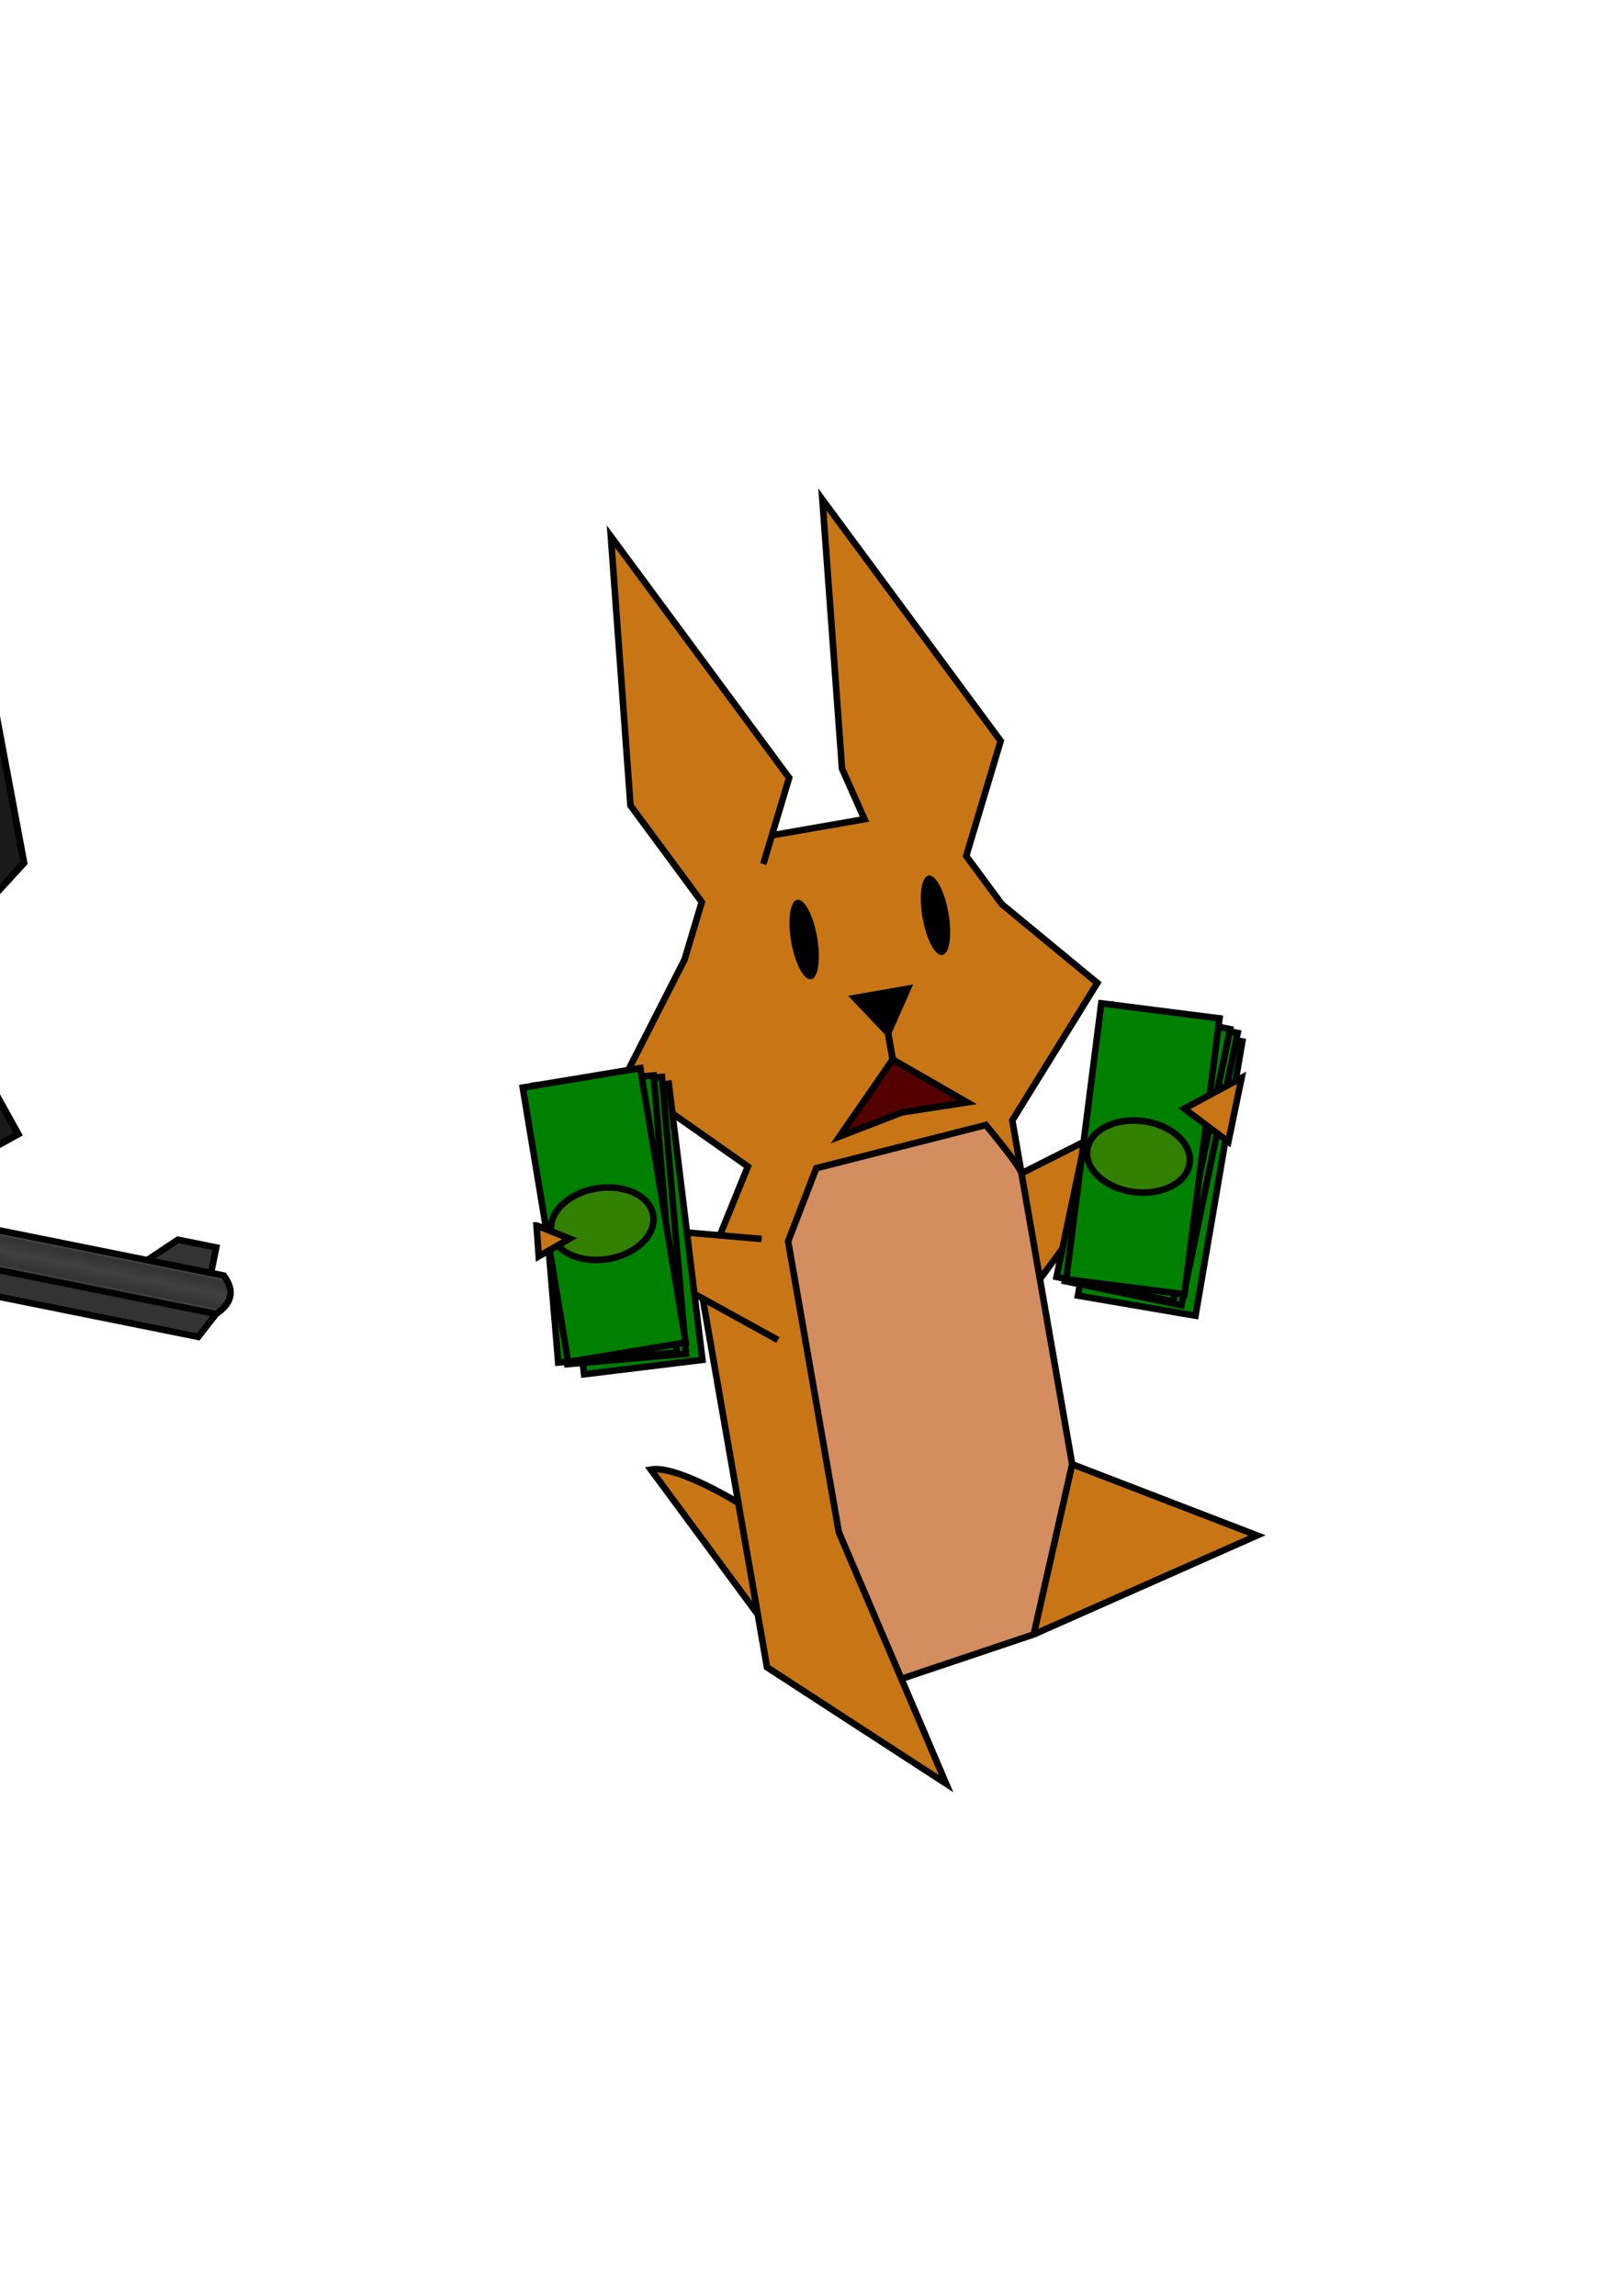 <?xml version="1.0" encoding="UTF-8" standalone="no"?>
<!-- Created with Inkscape (http://www.inkscape.org/) -->

<svg
   xmlns:dc="http://purl.org/dc/elements/1.1/"
   xmlns:cc="http://creativecommons.org/ns#"
   xmlns:rdf="http://www.w3.org/1999/02/22-rdf-syntax-ns#"
   xmlns:svg="http://www.w3.org/2000/svg"
   xmlns="http://www.w3.org/2000/svg"
   xmlns:xlink="http://www.w3.org/1999/xlink"
   xmlns:sodipodi="http://sodipodi.sourceforge.net/DTD/sodipodi-0.dtd"
   xmlns:inkscape="http://www.inkscape.org/namespaces/inkscape"
   width="744.094"
   height="1052.362"
   id="svg4771"
   version="1.1"
   inkscape:version="0.47 r22583"
   sodipodi:docname="chase.svg">
  <defs
     id="defs4773">
    <inkscape:perspective
       sodipodi:type="inkscape:persp3d"
       inkscape:vp_x="0 : 526.18109 : 1"
       inkscape:vp_y="0 : 1000 : 0"
       inkscape:vp_z="744.09448 : 526.18109 : 1"
       inkscape:persp3d-origin="372.04724 : 350.78739 : 1"
       id="perspective4779" />
    <inkscape:perspective
       id="perspective4765"
       inkscape:persp3d-origin="0.5 : 0.33333333 : 1"
       inkscape:vp_z="1 : 0.5 : 1"
       inkscape:vp_y="0 : 1000 : 0"
       inkscape:vp_x="0 : 0.5 : 1"
       sodipodi:type="inkscape:persp3d" />
    <inkscape:perspective
       id="perspective4800"
       inkscape:persp3d-origin="0.5 : 0.33333333 : 1"
       inkscape:vp_z="1 : 0.5 : 1"
       inkscape:vp_y="0 : 1000 : 0"
       inkscape:vp_x="0 : 0.5 : 1"
       sodipodi:type="inkscape:persp3d" />
    <linearGradient
       id="linearGradient7753">
      <stop
         style="stop-color:#666666;stop-opacity:1;"
         offset="0"
         id="stop7755" />
      <stop
         id="stop7761"
         offset="0.15"
         style="stop-color:#333333;stop-opacity:1;" />
      <stop
         style="stop-color:#404040;stop-opacity:1;"
         offset="0.5"
         id="stop7763" />
      <stop
         id="stop7765"
         offset="0.85"
         style="stop-color:#333333;stop-opacity:1;" />
      <stop
         style="stop-color:#666666;stop-opacity:1;"
         offset="1"
         id="stop7757" />
    </linearGradient>
    <linearGradient
       id="linearGradient7767">
      <stop
         style="stop-color:#303030;stop-opacity:1;"
         offset="0"
         id="stop7769" />
      <stop
         id="stop7775"
         offset="0.214"
         style="stop-color:#454545;stop-opacity:1;" />
      <stop
         style="stop-color:#303030;stop-opacity:1;"
         offset="0.49"
         id="stop7777" />
      <stop
         id="stop7779"
         offset="0.745"
         style="stop-color:#454545;stop-opacity:1;" />
      <stop
         style="stop-color:#303030;stop-opacity:1;"
         offset="1"
         id="stop7771" />
    </linearGradient>
    <linearGradient
       id="linearGradient7781">
      <stop
         style="stop-color:#333333;stop-opacity:1;"
         offset="0"
         id="stop7783" />
      <stop
         style="stop-color:#666666;stop-opacity:0;"
         offset="1"
         id="stop7785" />
    </linearGradient>
    <linearGradient
       inkscape:collect="always"
       xlink:href="#linearGradient7753"
       id="linearGradient5275"
       gradientUnits="userSpaceOnUse"
       gradientTransform="translate(420,100)"
       x1="-230"
       y1="152.362"
       x2="-230"
       y2="182.362" />
    <linearGradient
       inkscape:collect="always"
       xlink:href="#linearGradient7767"
       id="linearGradient5277"
       gradientUnits="userSpaceOnUse"
       x1="-273.333"
       y1="152.362"
       x2="-273.333"
       y2="245.696" />
    <linearGradient
       inkscape:collect="always"
       xlink:href="#linearGradient7781"
       id="linearGradient5279"
       gradientUnits="userSpaceOnUse"
       x1="-246.667"
       y1="192.362"
       x2="-332.564"
       y2="192.746" />
    <inkscape:perspective
       id="perspective5293"
       inkscape:persp3d-origin="0.5 : 0.33333333 : 1"
       inkscape:vp_z="1 : 0.5 : 1"
       inkscape:vp_y="0 : 1000 : 0"
       inkscape:vp_x="0 : 0.5 : 1"
       sodipodi:type="inkscape:persp3d" />
    <inkscape:perspective
       id="perspective5321"
       inkscape:persp3d-origin="0.5 : 0.33333333 : 1"
       inkscape:vp_z="1 : 0.5 : 1"
       inkscape:vp_y="0 : 1000 : 0"
       inkscape:vp_x="0 : 0.5 : 1"
       sodipodi:type="inkscape:persp3d" />
    <inkscape:perspective
       id="perspective5321-8"
       inkscape:persp3d-origin="0.5 : 0.33333333 : 1"
       inkscape:vp_z="1 : 0.5 : 1"
       inkscape:vp_y="0 : 1000 : 0"
       inkscape:vp_x="0 : 0.5 : 1"
       sodipodi:type="inkscape:persp3d" />
    <inkscape:perspective
       id="perspective5441"
       inkscape:persp3d-origin="0.5 : 0.33333333 : 1"
       inkscape:vp_z="1 : 0.5 : 1"
       inkscape:vp_y="0 : 1000 : 0"
       inkscape:vp_x="0 : 0.5 : 1"
       sodipodi:type="inkscape:persp3d" />
    <inkscape:perspective
       id="perspective5698"
       inkscape:persp3d-origin="0.5 : 0.33333333 : 1"
       inkscape:vp_z="1 : 0.5 : 1"
       inkscape:vp_y="0 : 1000 : 0"
       inkscape:vp_x="0 : 0.5 : 1"
       sodipodi:type="inkscape:persp3d" />
    <inkscape:perspective
       id="perspective5892"
       inkscape:persp3d-origin="0.5 : 0.33333333 : 1"
       inkscape:vp_z="1 : 0.5 : 1"
       inkscape:vp_y="0 : 1000 : 0"
       inkscape:vp_x="0 : 0.5 : 1"
       sodipodi:type="inkscape:persp3d" />
    <inkscape:perspective
       id="perspective5922"
       inkscape:persp3d-origin="0.5 : 0.33333333 : 1"
       inkscape:vp_z="1 : 0.5 : 1"
       inkscape:vp_y="0 : 1000 : 0"
       inkscape:vp_x="0 : 0.5 : 1"
       sodipodi:type="inkscape:persp3d" />
  </defs>
  <sodipodi:namedview
     id="base"
     pagecolor="#ffffff"
     bordercolor="#666666"
     borderopacity="1.0"
     inkscape:pageopacity="0.0"
     inkscape:pageshadow="2"
     inkscape:zoom="0.49497475"
     inkscape:cx="265.17175"
     inkscape:cy="425.60173"
     inkscape:document-units="px"
     inkscape:current-layer="layer1"
     showgrid="false"
     inkscape:window-width="1440"
     inkscape:window-height="838"
     inkscape:window-x="-8"
     inkscape:window-y="-8"
     inkscape:window-maximized="1" />
  <g
     inkscape:label="Layer 1"
     inkscape:groupmode="layer"
     id="layer1">
    <g
       id="g5281"
       transform="matrix(0.99,-0.14,0.14,0.99,-41.477,42.312)" />
    <g
       id="g5942"
       inkscape:export-xdpi="90"
       inkscape:export-ydpi="90">
      <g
         transform="matrix(0.9,0.437,-0.437,0.9,-93.459,-11.484)"
         id="g5228">
        <g
           transform="matrix(-0.623,0.109,0.109,0.623,731.392,85.837)"
           style="display:inline"
           id="g5266-6-7-1">
          <path
             sodipodi:nodetypes="ccccc"
             id="path3204-6-8-3-8"
             d="m 1145,735 c -20,0 -90,50 -90,50 l -5,95 40,-30 55,-115 z"
             style="fill:#1a1a1a;fill-opacity:1;fill-rule:evenodd;stroke:none;display:inline" />
          <path
             inkscape:export-ydpi="90"
             inkscape:export-xdpi="90"
             inkscape:export-filename="C:\Users\Andrew\Desktop\rabbits.png"
             sodipodi:nodetypes="cccccccccccccccccccc"
             id="path3314-5-3-3-2"
             d="m 1020,520 90,-80 -70,-80 -20,-40 -20,-20 -120,0 20,-60 -20,-200 -100,200 40,80 -20,40 -70,70 90,90 0,40 -100,100 100,-20 0,140 L 716.972,914.654 860,920 1040,780"
             style="fill:#1a1a1a;fill-opacity:1;fill-rule:evenodd;stroke:none;display:inline" />
          <path
             inkscape:export-ydpi="90"
             inkscape:export-xdpi="90"
             inkscape:export-filename="C:\Users\Andrew\Desktop\rabbits.png"
             sodipodi:nodetypes="ccccc"
             id="path3316-1-4-5-1"
             d="m 980,320 -40,-80 100,-200 20,200 -40,80"
             style="fill:#1a1a1a;fill-opacity:1;fill-rule:evenodd;stroke:none;display:inline" />
          <path
             inkscape:export-ydpi="90"
             inkscape:export-xdpi="90"
             inkscape:export-filename="C:\Users\Andrew\Desktop\rabbits.png"
             sodipodi:nodetypes="csccccccc"
             id="path3318-0-8-9-1"
             d="m 842.232,519.977 c 0,0 -19.755,34.301 -19.755,39.755 0,60.989 0,218.65 0,218.65 L 860,890 l 100,10 40,-120 0,-220 -35,-35 -122.768,-5.023 z"
             style="fill:#f9f9f9;fill-opacity:1;fill-rule:evenodd;stroke:none;display:inline" />
          <path
             inkscape:export-ydpi="90"
             inkscape:export-xdpi="90"
             inkscape:export-filename="C:\Users\Andrew\Desktop\rabbits.png"
             sodipodi:nodetypes="cccccccc"
             id="path3320-9-4-9-9"
             d="m 1000,560 0,80 0,140 L 944.716,972.783 1060,915 l 30,-45 0,-275 -70,-75"
             style="fill:#1a1a1a;fill-opacity:1;fill-rule:evenodd;stroke:none;display:inline" />
          <g
             transform="translate(-4.1e-5,2)"
             style="stroke:#ffffff;stroke-width:2.5;stroke-linejoin:round;stroke-miterlimit:4;stroke-opacity:1;stroke-dasharray:none;display:inline"
             id="g3307-9-8-7">
            <path
               style="fill:none;stroke:#ffffff;stroke-width:2.5;stroke-linecap:butt;stroke-linejoin:round;stroke-miterlimit:4;stroke-opacity:1;stroke-dasharray:none"
               d="m 855,350 c 0,0 8,-20 -2,-30"
               id="path3295-9-1-6"
               sodipodi:nodetypes="cs" />
            <path
               style="fill:none;stroke:#ffffff;stroke-width:2.5;stroke-linecap:butt;stroke-linejoin:round;stroke-miterlimit:4;stroke-opacity:1;stroke-dasharray:none"
               d="m 855,350 c 0,0 0,-17 -10,-27"
               id="path3301-2-8-2"
               sodipodi:nodetypes="cs" />
            <path
               style="fill:none;stroke:#ffffff;stroke-width:2.5;stroke-linecap:butt;stroke-linejoin:round;stroke-miterlimit:4;stroke-opacity:1;stroke-dasharray:none"
               d="m 840,328 c 0,0 10,7 15,22"
               id="path3303-5-2-9"
               sodipodi:nodetypes="cs" />
            <path
               style="fill:none;stroke:#ffffff;stroke-width:2.5;stroke-linecap:butt;stroke-linejoin:round;stroke-miterlimit:4;stroke-opacity:1;stroke-dasharray:none"
               d="m 837,336 c 0,0 8,-1 18,14"
               id="path3305-5-6-5"
               sodipodi:nodetypes="cs" />
          </g>
          <path
             sodipodi:nodetypes="cscc"
             inkscape:export-ydpi="90"
             inkscape:export-xdpi="90"
             inkscape:export-filename="C:\Users\Andrew\Desktop\rabbits.png"
             id="path3341-3-6-2"
             d="m 900,460 0,-20 0,20 0,0 z"
             style="fill:#f5f5f5;fill-opacity:1;fill-rule:evenodd;stroke:none;display:inline" />
          <path
             inkscape:export-ydpi="90"
             inkscape:export-xdpi="90"
             inkscape:export-filename="C:\Users\Andrew\Desktop\rabbits.png"
             sodipodi:nodetypes="cccc"
             id="path3339-9-3-0-0"
             d="m 880,415 20,25 20,-25 -40,0 z"
             style="fill:#ffaaaa;fill-opacity:1;fill-rule:evenodd;stroke:none;display:inline" />
          <g
             transform="matrix(-1,0,0,1,1802,2)"
             style="stroke:#ffffff;stroke-width:2.5;stroke-linejoin:round;stroke-miterlimit:4;stroke-opacity:1;stroke-dasharray:none;display:inline"
             id="g3313-3-3-0">
            <path
               style="fill:none;stroke:#ffffff;stroke-width:2.5;stroke-linecap:butt;stroke-linejoin:round;stroke-miterlimit:4;stroke-opacity:1;stroke-dasharray:none"
               d="m 855,350 c 0,0 8,-20 -2,-30"
               id="path3315-7-8-3"
               sodipodi:nodetypes="cs" />
            <path
               style="fill:none;stroke:#ffffff;stroke-width:2.5;stroke-linecap:butt;stroke-linejoin:round;stroke-miterlimit:4;stroke-opacity:1;stroke-dasharray:none"
               d="m 855,350 c 0,0 0,-17 -10,-27"
               id="path3317-4-0-9"
               sodipodi:nodetypes="cs" />
            <path
               style="fill:none;stroke:#ffffff;stroke-width:2.5;stroke-linecap:butt;stroke-linejoin:round;stroke-miterlimit:4;stroke-opacity:1;stroke-dasharray:none"
               d="m 840,328 c 0,0 10,7 15,22"
               id="path3319-3-1-1"
               sodipodi:nodetypes="cs" />
            <path
               style="fill:none;stroke:#ffffff;stroke-width:2.5;stroke-linecap:butt;stroke-linejoin:round;stroke-miterlimit:4;stroke-opacity:1;stroke-dasharray:none"
               d="m 837,336 c 0,0 8,-1 18,14"
               id="path3321-8-2-8"
               sodipodi:nodetypes="cs" />
          </g>
          <path
             sodipodi:nodetypes="cccccccccccccccccscccccccccccccccccccc"
             d="m 980,320 -40,-80 100,-200 20,200 -40,80 20,40 70,80 -90,80 70,75 0,275 -30,45 L 944.716,972.783 1000,780 l 0,-140 0,-80 -35,-35 -122.768,-5.023 c 0,0 -22.255,35.373 -22.255,40.826 0,60.989 0,219.722 0,219.722 L 860,890 964.357,904.702 1000,780 M 969.737,299.474 880,300 900,240 880,40 780,240 l 40,80 -20,40 -70,70 90,90 0,40 -100,100 100,-20 0,140 L 716.972,914.654 860,920 894.638,893.355"
             style="fill:none;stroke:#000000;stroke-width:5;stroke-linecap:butt;stroke-linejoin:miter;stroke-miterlimit:4;stroke-opacity:1;stroke-dasharray:none;display:inline"
             id="path5430-0-5-1" />
          <path
             sodipodi:nodetypes="cccc"
             id="path5428-8-0-9"
             d="m 1145,735 c -20,0 -55,24.746 -55,24.746 L 1090,850 1145,735 z"
             style="fill:none;stroke:#000000;stroke-width:5;stroke-linecap:butt;stroke-linejoin:miter;stroke-miterlimit:4;stroke-opacity:1;stroke-dasharray:none;display:inline" />
          <path
             sodipodi:nodetypes="csccccc"
             inkscape:export-ydpi="90"
             inkscape:export-xdpi="90"
             inkscape:export-filename="C:\Users\Andrew\Desktop\rabbits.png"
             id="path5440-8-9-5"
             d="m 900,460 0,-20 0,20 -42.502,29.369 L 900,500 946.793,490.035 900,460 z"
             style="fill:#ffd5d5;fill-opacity:1;fill-rule:evenodd;stroke:#000000;stroke-width:5;stroke-linecap:butt;stroke-linejoin:miter;stroke-miterlimit:4;stroke-opacity:1;stroke-dasharray:none;display:inline" />
          <g
             transform="matrix(1.201,0.075,-0.073,1.229,-153.467,-142.935)"
             id="g3348-0-4-3"
             style="display:inline">
            <path
               sodipodi:nodetypes="cssssc"
               style="fill:#ffaaaa;fill-rule:evenodd;stroke:#000000;stroke-width:4.107;stroke-linecap:butt;stroke-linejoin:round;stroke-miterlimit:4;stroke-opacity:1;stroke-dasharray:none;display:inline"
               d="m 849.15,287.466 c 0,0 -8.899,21.573 -3.812,27.648 5.088,6.075 101.353,-34.754 109.518,-31.793 8.164,2.961 16.793,29.915 6.31,30.451 -3.286,0.168 -40.853,-8.782 -57.752,-15.186 -37.015,-14.026 -65.164,-29.991 -54.264,-11.121 z"
               id="path3282-6-7-2" />
            <path
               sodipodi:type="arc"
               style="fill:#ffaaaa;fill-opacity:1;stroke:#000000;stroke-width:7.56;stroke-linejoin:round;stroke-miterlimit:4;stroke-opacity:1;stroke-dasharray:none;display:inline"
               id="path3284-8-8-5"
               sodipodi:cx="553.99316"
               sodipodi:cy="234.06189"
               sodipodi:rx="32.67318"
               sodipodi:ry="28.672729"
               d="m 586.666,234.062 c 0,15.836 -14.628,28.673 -32.673,28.673 -18.045,0 -32.673,-12.837 -32.673,-28.673 0,-15.836 14.628,-28.673 32.673,-28.673 18.045,0 32.673,12.837 32.673,28.673 z"
               transform="matrix(0.699,-0.036,0.06,0.419,501.016,220.394)" />
          </g>
          <path
             inkscape:export-ydpi="90"
             inkscape:export-xdpi="90"
             inkscape:export-filename="C:\Users\Andrew\Desktop\rabbits.png"
             sodipodi:nodetypes="ccccc"
             id="path3352-1-3-2"
             d="m 980.678,318.777 -40,-80 100,-200 20,200 -64.042,113.941"
             style="fill:#1a1a1a;fill-opacity:1;fill-rule:evenodd;stroke:none;display:inline" />
          <path
             sodipodi:nodetypes="ccccc"
             id="path3356-9-5-5"
             d="m 1020.536,321.073 40.141,-82.296 -20,-200 L 940,240 l 40,80"
             style="fill:none;stroke:#000000;stroke-width:5;stroke-linecap:butt;stroke-linejoin:miter;stroke-miterlimit:4;stroke-opacity:1;stroke-dasharray:none;display:inline" />
          <path
             transform="matrix(-1,0,0,1,1708.83,1.616)"
             sodipodi:end="5.8855759"
             sodipodi:start="0.570928"
             d="m 867.621,376.212 c -4.477,13.941 -13.757,17.983 -20.727,9.03 -6.97,-8.954 -8.992,-27.514 -4.515,-41.454 4.477,-13.941 13.757,-17.983 20.727,-9.03 2.553,3.28 4.549,8.03 5.724,13.626 L 855,360 z"
             sodipodi:ry="30"
             sodipodi:rx="15"
             sodipodi:cy="360"
             sodipodi:cx="855"
             id="path16101-8-1-8"
             style="fill:#ffffff;fill-opacity:1;stroke:none"
             sodipodi:type="arc" />
          <path
             transform="matrix(-1,0,0,1,1798.83,1.616)"
             sodipodi:end="5.8855759"
             sodipodi:start="0.570928"
             d="m 867.621,376.212 c -4.477,13.941 -13.757,17.983 -20.727,9.03 -6.97,-8.954 -8.992,-27.514 -4.515,-41.454 4.477,-13.941 13.757,-17.983 20.727,-9.03 2.553,3.28 4.549,8.03 5.724,13.626 L 855,360 z"
             sodipodi:ry="30"
             sodipodi:rx="15"
             sodipodi:cy="360"
             sodipodi:cx="855"
             id="path16101-1-9-2-6"
             style="fill:#ffffff;fill-opacity:1;stroke:none;display:inline"
             sodipodi:type="arc" />
        </g>
        <g
           id="g5202"
           inkscape:transform-center-x="-135.54118"
           inkscape:transform-center-y="-39.675542"
           transform="matrix(0.997,0.072,-0.072,0.997,41.789,-10.578)">
          <g
             transform="matrix(-0.566,0.191,0.191,0.566,418.573,275.351)"
             id="g7791"
             style="display:inline">
            <path
               style="fill:#222222;fill-opacity:1;stroke:#000000;stroke-width:5;stroke-miterlimit:4;stroke-opacity:1;stroke-dasharray:none"
               d="m 440,272.362 30,20 20,-10 0,10 -50,30 0,-30"
               id="path7789" />
            <path
               style="fill:#ffaaaa;fill-opacity:1;stroke:#000000;stroke-width:5;stroke-miterlimit:4;stroke-opacity:1;stroke-dasharray:none"
               d="m 440,362.362 c 0,0 0,10 0,10 0,0 40,-30 50,70 50,20 60,-10 60,-10 0,0 -40,-130 -50,-130 -10,0 -40,0 -40,0 l -20,60 z"
               id="path7725"
               sodipodi:nodetypes="ccccscc" />
            <path
               style="fill:#222222;fill-opacity:1;stroke:#000000;stroke-width:5;stroke-miterlimit:4;stroke-opacity:1;stroke-dasharray:none"
               d="m 380,332.362 c 0,0 50,10 20,40 -10,10 30,-10 30,-40 0,-31.623 -70,10e-6 -50,0 z"
               id="path7723"
               sodipodi:nodetypes="cssc" />
            <path
               style="fill:#333333;fill-opacity:1;stroke:#000000;stroke-width:5;stroke-miterlimit:4;stroke-opacity:1;stroke-dasharray:none"
               d="m 80,252.362 0,-20 30,0 30,30 -50,0 -10,-10 z"
               id="path7718" />
            <path
               style="fill:#333333;fill-opacity:1;stroke:#000000;stroke-width:5;stroke-miterlimit:4;stroke-opacity:1;stroke-dasharray:none"
               d="m 70,282.362 10,20 240,0 c 0,0 0,-30 0,-30 l -240,0 -10,10 z"
               id="path7716" />
            <path
               style="fill:url(#linearGradient5275);fill-opacity:1;stroke:#000000;stroke-width:5;stroke-miterlimit:4;stroke-opacity:1;stroke-dasharray:none"
               d="m 70,252.362 c -11.112,10.102 -10,20 0,30 10,0 270,0 270,0 l 0,-30 -270,0 z"
               id="path7714"
               sodipodi:nodetypes="ccccc" />
            <path
               style="fill:#333333;fill-opacity:1;stroke:#000000;stroke-width:5;stroke-miterlimit:4;stroke-opacity:1;stroke-dasharray:none"
               d="m 330,242.375 -20,10 0,50 10,20 0,20 40,0 c 0,0 30,70 70,30 40,-40 50,-70 50,-70 0,0 -42.244,-16.051 -40,-60 l -110,0 z m 70,89.987 c 11.624,-0.066 33.125,6.562 40,10 -40,80 -68,0.013 -68,0.013 0.123,-0.027 5.808,-9.887 28,-10.013 z"
               id="path7712"
               sodipodi:nodetypes="ccccccsccccccc" />
            <g
               id="g7178"
               transform="matrix(0.75,0,0,0.75,589,138.091)"
               style="stroke-width:6.667;stroke-miterlimit:4;stroke-dasharray:none">
              <path
                 sodipodi:nodetypes="ccccc"
                 id="path7148"
                 d="m -340,152.362 c 0,0 -20,50 0,90 0,0 120,0 120,0 0,0 20,-50 0,-90 0,0 -118.401,-2.066 -120,0 z"
                 style="fill:url(#linearGradient5277);fill-opacity:1;stroke:#000000;stroke-width:6.667;stroke-miterlimit:4;stroke-opacity:1;stroke-dasharray:none" />
              <path
                 sodipodi:nodetypes="cccc"
                 id="path7152"
                 d="m -330,182.362 90,0 c 0,0 10,20 0,30 0,0 -90,0 -90,0"
                 style="fill:url(#linearGradient5279);fill-opacity:1;stroke:#000000;stroke-width:6.667;stroke-miterlimit:4;stroke-opacity:1;stroke-dasharray:none" />
              <path
                 sodipodi:nodetypes="cc"
                 id="path7152-4"
                 d="m -240,162.362 c 0,0 -90,0 -90,0"
                 style="fill:#808080;fill-opacity:1;stroke:#000000;stroke-width:6.667;stroke-miterlimit:4;stroke-opacity:1;stroke-dasharray:none" />
              <path
                 id="path7176"
                 d="m -330,232.362 90,0"
                 style="fill:#808080;fill-opacity:1;stroke:#000000;stroke-width:6.667;stroke-miterlimit:4;stroke-opacity:1;stroke-dasharray:none" />
            </g>
          </g>
          <path
             sodipodi:nodetypes="ccc"
             id="path8037-0-7"
             d="m 161.291,548.105 89.894,27.266 -79.987,29.273"
             style="fill:#1a1a1a;fill-opacity:1;stroke:#000000;stroke-width:2.87;stroke-miterlimit:4;stroke-opacity:1;stroke-dasharray:none" />
        </g>
        <path
           style="fill:#1a1a1a;fill-opacity:1;stroke:none"
           d="m 165.665,393.743 30.305,13.132 -18.183,-27.274 -12.122,14.142 z"
           id="path5224" />
        <path
           style="fill:#1a1a1a;fill-opacity:1;stroke:none"
           d="m 246.477,378.59 -28.284,30.305 11.112,-35.355 17.173,5.051 z"
           id="path5226" />
      </g>
      <g
         transform="translate(-24.286,28.344)"
         id="g5492">
        <g
           id="g9559"
           transform="matrix(2.724,-0.437,0.437,2.724,669.103,-961.783)"
           style="stroke-width:1.087">
          <g
             id="g5866-25-6"
             style="stroke-width:4.886;display:inline"
             transform="matrix(-0.223,0.003,0.003,0.223,33.54,389.088)">
            <g
               id="g2424-86-2"
               style="stroke-width:4.886">
              <g
                 style="stroke:none;display:inline"
                 id="g23094-26-9">
                <path
                   style="fill:#c87615;fill-opacity:1;fill-rule:evenodd;stroke:none"
                   d="m 1130,730 c -20,0 -100,60 -100,60 l 0,100 40,-40 60,-120 z"
                   id="path3204-5-5"
                   sodipodi:nodetypes="ccccc" />
                <path
                   style="fill:#c87615;fill-opacity:1;fill-rule:evenodd;stroke:none;display:inline"
                   d="m 1020,520 80,-80 -60,-80 -20,-40 -20,-40 -110,0 10,-40 -20,-200 -100,200 40,80 -20,40 -60,70 80,90 0,40 L 696.617,522.603 820,640 820,780 693.378,855.913 870,900 1020,860"
                   id="path3314-3-2"
                   sodipodi:nodetypes="cccccccccccccccccccc"
                   inkscape:export-filename="C:\Users\Andrew\Desktop\rabbits.png"
                   inkscape:export-xdpi="90"
                   inkscape:export-ydpi="90" />
                <path
                   style="fill:#c87615;fill-opacity:1;fill-rule:evenodd;stroke:none;display:inline"
                   d="m 970,300 -30,-60 100,-200 20,200 -40,80"
                   id="path3316-9-0"
                   sodipodi:nodetypes="ccccc"
                   inkscape:export-filename="C:\Users\Andrew\Desktop\rabbits.png"
                   inkscape:export-xdpi="90"
                   inkscape:export-ydpi="90" />
                <path
                   style="fill:#d38d5f;fill-opacity:1;fill-rule:evenodd;stroke:none;display:inline"
                   d="m 840,520 c 0,0 -20,34.513 -20,40 0,61.366 0,220 0,220 L 870,900 975.288,916.048 1000,800 1000,580 970,530 840,520 z"
                   id="path3318-2-0"
                   sodipodi:nodetypes="csccccccc"
                   inkscape:export-filename="C:\Users\Andrew\Desktop\rabbits.png"
                   inkscape:export-xdpi="90"
                   inkscape:export-ydpi="90" />
                <path
                   style="fill:#c87615;fill-opacity:1;fill-rule:evenodd;stroke:none;display:inline"
                   d="m 1000,580 0,70 0,150 L 953.399,998.306 1070,890 l 0,-290 -50,-80"
                   id="path3320-4-3"
                   sodipodi:nodetypes="ccccccc"
                   inkscape:export-filename="C:\Users\Andrew\Desktop\rabbits.png"
                   inkscape:export-xdpi="90"
                   inkscape:export-ydpi="90" />
                <path
                   sodipodi:type="arc"
                   style="fill:#000000;fill-opacity:1;fill-rule:evenodd;stroke:none;display:inline"
                   id="path3335-6-9"
                   sodipodi:cx="230"
                   sodipodi:cy="262.36218"
                   sodipodi:rx="12"
                   sodipodi:ry="30"
                   d="m 242,262.362 c 0,16.569 -5.373,30 -12,30 -6.627,0 -12,-13.431 -12,-30 0,-16.569 5.373,-30 12,-30 6.627,0 12,13.431 12,30 z"
                   transform="matrix(0.816,0,0,1.002,662.458,96.719)"
                   inkscape:export-filename="C:\Users\Andrew\Desktop\rabbits.png"
                   inkscape:export-xdpi="90"
                   inkscape:export-ydpi="90" />
                <path
                   sodipodi:type="arc"
                   style="fill:#000000;fill-opacity:1;fill-rule:evenodd;stroke:none;display:inline"
                   id="path3337-1-1"
                   sodipodi:cx="230"
                   sodipodi:cy="262.36218"
                   sodipodi:rx="12"
                   sodipodi:ry="30"
                   d="m 242,262.362 c 0,16.569 -5.373,30 -12,30 -6.627,0 -12,-13.431 -12,-30 0,-16.569 5.373,-30 12,-30 6.627,0 12,13.431 12,30 z"
                   transform="matrix(0.816,0,0,1.002,761.958,97.719)"
                   inkscape:export-filename="C:\Users\Andrew\Desktop\rabbits.png"
                   inkscape:export-xdpi="90"
                   inkscape:export-ydpi="90" />
                <path
                   style="fill:#000000;fill-opacity:1;fill-rule:evenodd;stroke:none"
                   d="m 880,410 20,30 20,-30"
                   id="path3339-82-8"
                   sodipodi:nodetypes="ccc"
                   inkscape:export-filename="C:\Users\Andrew\Desktop\rabbits.png"
                   inkscape:export-xdpi="90"
                   inkscape:export-ydpi="90" />
                <path
                   style="fill:none;stroke:none"
                   d="m 820,620 0,160 0,0"
                   id="path3195-1-1"
                   inkscape:export-filename="C:\Users\Andrew\Desktop\rabbits.png"
                   inkscape:export-xdpi="90"
                   inkscape:export-ydpi="90" />
              </g>
              <path
                 sodipodi:nodetypes="cccccccccccccccccccccccccccccccccccscccccccccc"
                 d="m 1130,730 c -20,0 -60,35.714 -60,35.714 L 1070,850 1130,730 z M 960.13,280 890,280 900,240 880,40 780,240 l 40,80 -20,40 -60,70 80,90 0,40 L 696.617,522.603 820,640 820,780 693.378,855.913 870,900 m 100,-600 -30,-60 100,-200 20,200 -40,80 20,40 60,80 -80,80 50,80 0,290 L 953.399,998.306 1000,800 l 0,-150 0,-70 -30,-50 -130,-10 c 0,0 -20,34.513 -20,40 0,61.366 0,220 0,220 l 50,120 101.482,15.468 M 920,410 l -40,0 20,30 20,-30 z m -20,30 0,20 0,0"
                 style="fill:none;stroke:#000000;stroke-width:4.886;stroke-linecap:butt;stroke-linejoin:miter;stroke-miterlimit:4;stroke-opacity:1;stroke-dasharray:none"
                 id="path5408-19-9" />
            </g>
            <path
               inkscape:export-ydpi="90"
               inkscape:export-xdpi="90"
               inkscape:export-filename="C:\Users\Andrew\Desktop\rabbits.png"
               id="path3168-7-7-5"
               d="m 900,432 0,28 -49.174,40.96 L 900,500 948.912,509.717 900,460 l 0,0"
               style="fill:#550000;fill-opacity:1;fill-rule:evenodd;stroke:#000000;stroke-width:4.886;stroke-linecap:butt;stroke-linejoin:miter;stroke-miterlimit:4;stroke-opacity:1;stroke-dasharray:none;display:inline"
               sodipodi:nodetypes="ccccccc" />
          </g>
          <path
             sodipodi:nodetypes="ccc"
             id="path8785"
             d="m -192,520.362 -32,-8 32,25"
             style="fill:#c87615;fill-opacity:1;stroke:#000000;stroke-width:1.087;stroke-miterlimit:4;stroke-dasharray:none" />
        </g>
        <g
           id="g5420"
           transform="matrix(0.98,-0.199,0.199,0.98,-99.385,136.414)"
           style="stroke-width:3">
          <g
             transform="translate(6.061,-21.213)"
             id="g5407"
             style="stroke-width:3">
            <rect
               style="fill:#008000;fill-opacity:1;stroke:#000000;stroke-width:3;stroke-miterlimit:4;stroke-opacity:1;stroke-dasharray:none"
               id="rect7945-28"
               width="54.647"
               height="127.51"
               x="365.908"
               y="357.728"
               transform="matrix(0.997,0.079,-0.079,0.997,-41.477,42.312)" />
            <g
               transform="matrix(0.975,-0.22,0.22,0.975,-88.953,68.995)"
               id="g5281-1"
               style="stroke-width:3">
              <rect
                 style="fill:#008000;fill-opacity:1;stroke:#000000;stroke-width:3;stroke-miterlimit:4;stroke-opacity:1;stroke-dasharray:none"
                 id="rect7945-28-7"
                 width="54.647"
                 height="127.51"
                 x="419.663"
                 y="308.11"
                 transform="matrix(0.944,0.329,-0.329,0.944,0,0)" />
              <path
                 transform="matrix(0.799,0.437,-0.437,0.799,866.128,381.846)"
                 d="m -460,414.362 c 0,9.941 -11.641,18 -26,18 -14.359,0 -26,-8.059 -26,-18 0,-9.941 11.641,-18 26,-18 14.359,0 26,8.059 26,18 z"
                 sodipodi:ry="18"
                 sodipodi:rx="26"
                 sodipodi:cy="414.36218"
                 sodipodi:cx="-486"
                 id="path7993-4"
                 style="fill:#338000;fill-opacity:1;stroke:#000000;stroke-width:3.294;stroke-miterlimit:4;stroke-opacity:1;stroke-dasharray:none"
                 sodipodi:type="arc" />
            </g>
            <g
               transform="matrix(0.927,-0.375,0.375,0.927,-155.783,138.085)"
               id="g5281-1-0"
               style="stroke-width:3">
              <rect
                 style="fill:#008000;fill-opacity:1;stroke:#000000;stroke-width:3;stroke-miterlimit:4;stroke-opacity:1;stroke-dasharray:none"
                 id="rect7945-28-7-9"
                 width="54.647"
                 height="127.51"
                 x="474.963"
                 y="229.142"
                 transform="matrix(0.877,0.48,-0.48,0.877,0,0)" />
              <path
                 transform="matrix(0.799,0.437,-0.437,0.799,866.128,381.846)"
                 d="m -460,414.362 c 0,9.941 -11.641,18 -26,18 -14.359,0 -26,-8.059 -26,-18 0,-9.941 11.641,-18 26,-18 14.359,0 26,8.059 26,18 z"
                 sodipodi:ry="18"
                 sodipodi:rx="26"
                 sodipodi:cy="414.36218"
                 sodipodi:cx="-486"
                 id="path7993-4-4"
                 style="fill:#338000;fill-opacity:1;stroke:#000000;stroke-width:3.294;stroke-miterlimit:4;stroke-opacity:1;stroke-dasharray:none"
                 sodipodi:type="arc" />
            </g>
            <g
               transform="matrix(0.894,-0.448,0.448,0.894,-182.633,174.478)"
               id="g5281-1-8"
               style="stroke-width:3">
              <rect
                 style="fill:#008000;fill-opacity:1;stroke:#000000;stroke-width:3;stroke-miterlimit:4;stroke-opacity:1;stroke-dasharray:none"
                 id="rect7945-28-7-2"
                 width="54.647"
                 height="127.51"
                 x="474.963"
                 y="229.142"
                 transform="matrix(0.877,0.48,-0.48,0.877,0,0)" />
              <path
                 transform="matrix(0.799,0.437,-0.437,0.799,866.128,381.846)"
                 d="m -460,414.362 c 0,9.941 -11.641,18 -26,18 -14.359,0 -26,-8.059 -26,-18 0,-9.941 11.641,-18 26,-18 14.359,0 26,8.059 26,18 z"
                 sodipodi:ry="18"
                 sodipodi:rx="26"
                 sodipodi:cy="414.36218"
                 sodipodi:cx="-486"
                 id="path7993-4-45"
                 style="fill:#338000;fill-opacity:1;stroke:#000000;stroke-width:3.294;stroke-miterlimit:4;stroke-opacity:1;stroke-dasharray:none"
                 sodipodi:type="arc" />
            </g>
          </g>
        </g>
        <g
           id="g5420-5"
           transform="matrix(0.996,0.09,-0.09,0.996,276.641,7.696)"
           style="stroke-width:3">
          <g
             transform="translate(6.061,-21.213)"
             id="g5407-1"
             style="stroke-width:3">
            <rect
               style="fill:#008000;fill-opacity:1;stroke:#000000;stroke-width:3;stroke-miterlimit:4;stroke-opacity:1;stroke-dasharray:none"
               id="rect7945-28-71"
               width="54.647"
               height="127.51"
               x="365.908"
               y="357.728"
               transform="matrix(0.997,0.079,-0.079,0.997,-41.477,42.312)" />
            <g
               transform="matrix(0.975,-0.22,0.22,0.975,-88.953,68.995)"
               id="g5281-1-1"
               style="stroke-width:3">
              <rect
                 style="fill:#008000;fill-opacity:1;stroke:#000000;stroke-width:3;stroke-miterlimit:4;stroke-opacity:1;stroke-dasharray:none"
                 id="rect7945-28-7-5"
                 width="54.647"
                 height="127.51"
                 x="419.663"
                 y="308.11"
                 transform="matrix(0.944,0.329,-0.329,0.944,0,0)" />
              <path
                 transform="matrix(0.799,0.437,-0.437,0.799,866.128,381.846)"
                 d="m -460,414.362 c 0,9.941 -11.641,18 -26,18 -14.359,0 -26,-8.059 -26,-18 0,-9.941 11.641,-18 26,-18 14.359,0 26,8.059 26,18 z"
                 sodipodi:ry="18"
                 sodipodi:rx="26"
                 sodipodi:cy="414.36218"
                 sodipodi:cx="-486"
                 id="path7993-4-2"
                 style="fill:#338000;fill-opacity:1;stroke:#000000;stroke-width:3.294;stroke-miterlimit:4;stroke-opacity:1;stroke-dasharray:none"
                 sodipodi:type="arc" />
            </g>
            <g
               transform="matrix(0.927,-0.375,0.375,0.927,-155.783,138.085)"
               id="g5281-1-0-7"
               style="stroke-width:3">
              <rect
                 style="fill:#008000;fill-opacity:1;stroke:#000000;stroke-width:3;stroke-miterlimit:4;stroke-opacity:1;stroke-dasharray:none"
                 id="rect7945-28-7-9-6"
                 width="54.647"
                 height="127.51"
                 x="474.963"
                 y="229.142"
                 transform="matrix(0.877,0.48,-0.48,0.877,0,0)" />
              <path
                 transform="matrix(0.799,0.437,-0.437,0.799,866.128,381.846)"
                 d="m -460,414.362 c 0,9.941 -11.641,18 -26,18 -14.359,0 -26,-8.059 -26,-18 0,-9.941 11.641,-18 26,-18 14.359,0 26,8.059 26,18 z"
                 sodipodi:ry="18"
                 sodipodi:rx="26"
                 sodipodi:cy="414.36218"
                 sodipodi:cx="-486"
                 id="path7993-4-4-1"
                 style="fill:#338000;fill-opacity:1;stroke:#000000;stroke-width:3.294;stroke-miterlimit:4;stroke-opacity:1;stroke-dasharray:none"
                 sodipodi:type="arc" />
            </g>
            <g
               transform="matrix(0.894,-0.448,0.448,0.894,-182.633,174.478)"
               id="g5281-1-8-4"
               style="stroke-width:3">
              <rect
                 style="fill:#008000;fill-opacity:1;stroke:#000000;stroke-width:3;stroke-miterlimit:4;stroke-opacity:1;stroke-dasharray:none"
                 id="rect7945-28-7-2-2"
                 width="54.647"
                 height="127.51"
                 x="474.963"
                 y="229.142"
                 transform="matrix(0.877,0.48,-0.48,0.877,0,0)" />
              <path
                 transform="matrix(0.799,0.437,-0.437,0.799,866.128,381.846)"
                 d="m -460,414.362 c 0,9.941 -11.641,18 -26,18 -14.359,0 -26,-8.059 -26,-18 0,-9.941 11.641,-18 26,-18 14.359,0 26,8.059 26,18 z"
                 sodipodi:ry="18"
                 sodipodi:rx="26"
                 sodipodi:cy="414.36218"
                 sodipodi:cx="-486"
                 id="path7993-4-45-3"
                 style="fill:#338000;fill-opacity:1;stroke:#000000;stroke-width:3.294;stroke-miterlimit:4;stroke-opacity:1;stroke-dasharray:none"
                 sodipodi:type="arc" />
            </g>
          </g>
        </g>
        <path
           style="fill:#c87615;fill-opacity:1;stroke:#000000;stroke-width:3"
           d="m 593.519,465.709 -6.061,29.294 -20.203,-15.152 26.264,-14.142 z"
           id="path5488" />
        <path
           style="fill:#c87615;fill-opacity:1;stroke:#000000;stroke-width:3;stroke-linecap:square;stroke-linejoin:miter;stroke-miterlimit:4;stroke-opacity:1;stroke-dasharray:none"
           d="m 270.271,533.389 1.01,14.142 14.142,-8.081 -15.152,-6.061 z"
           id="path5490" />
      </g>
    </g>
  </g>
</svg>
